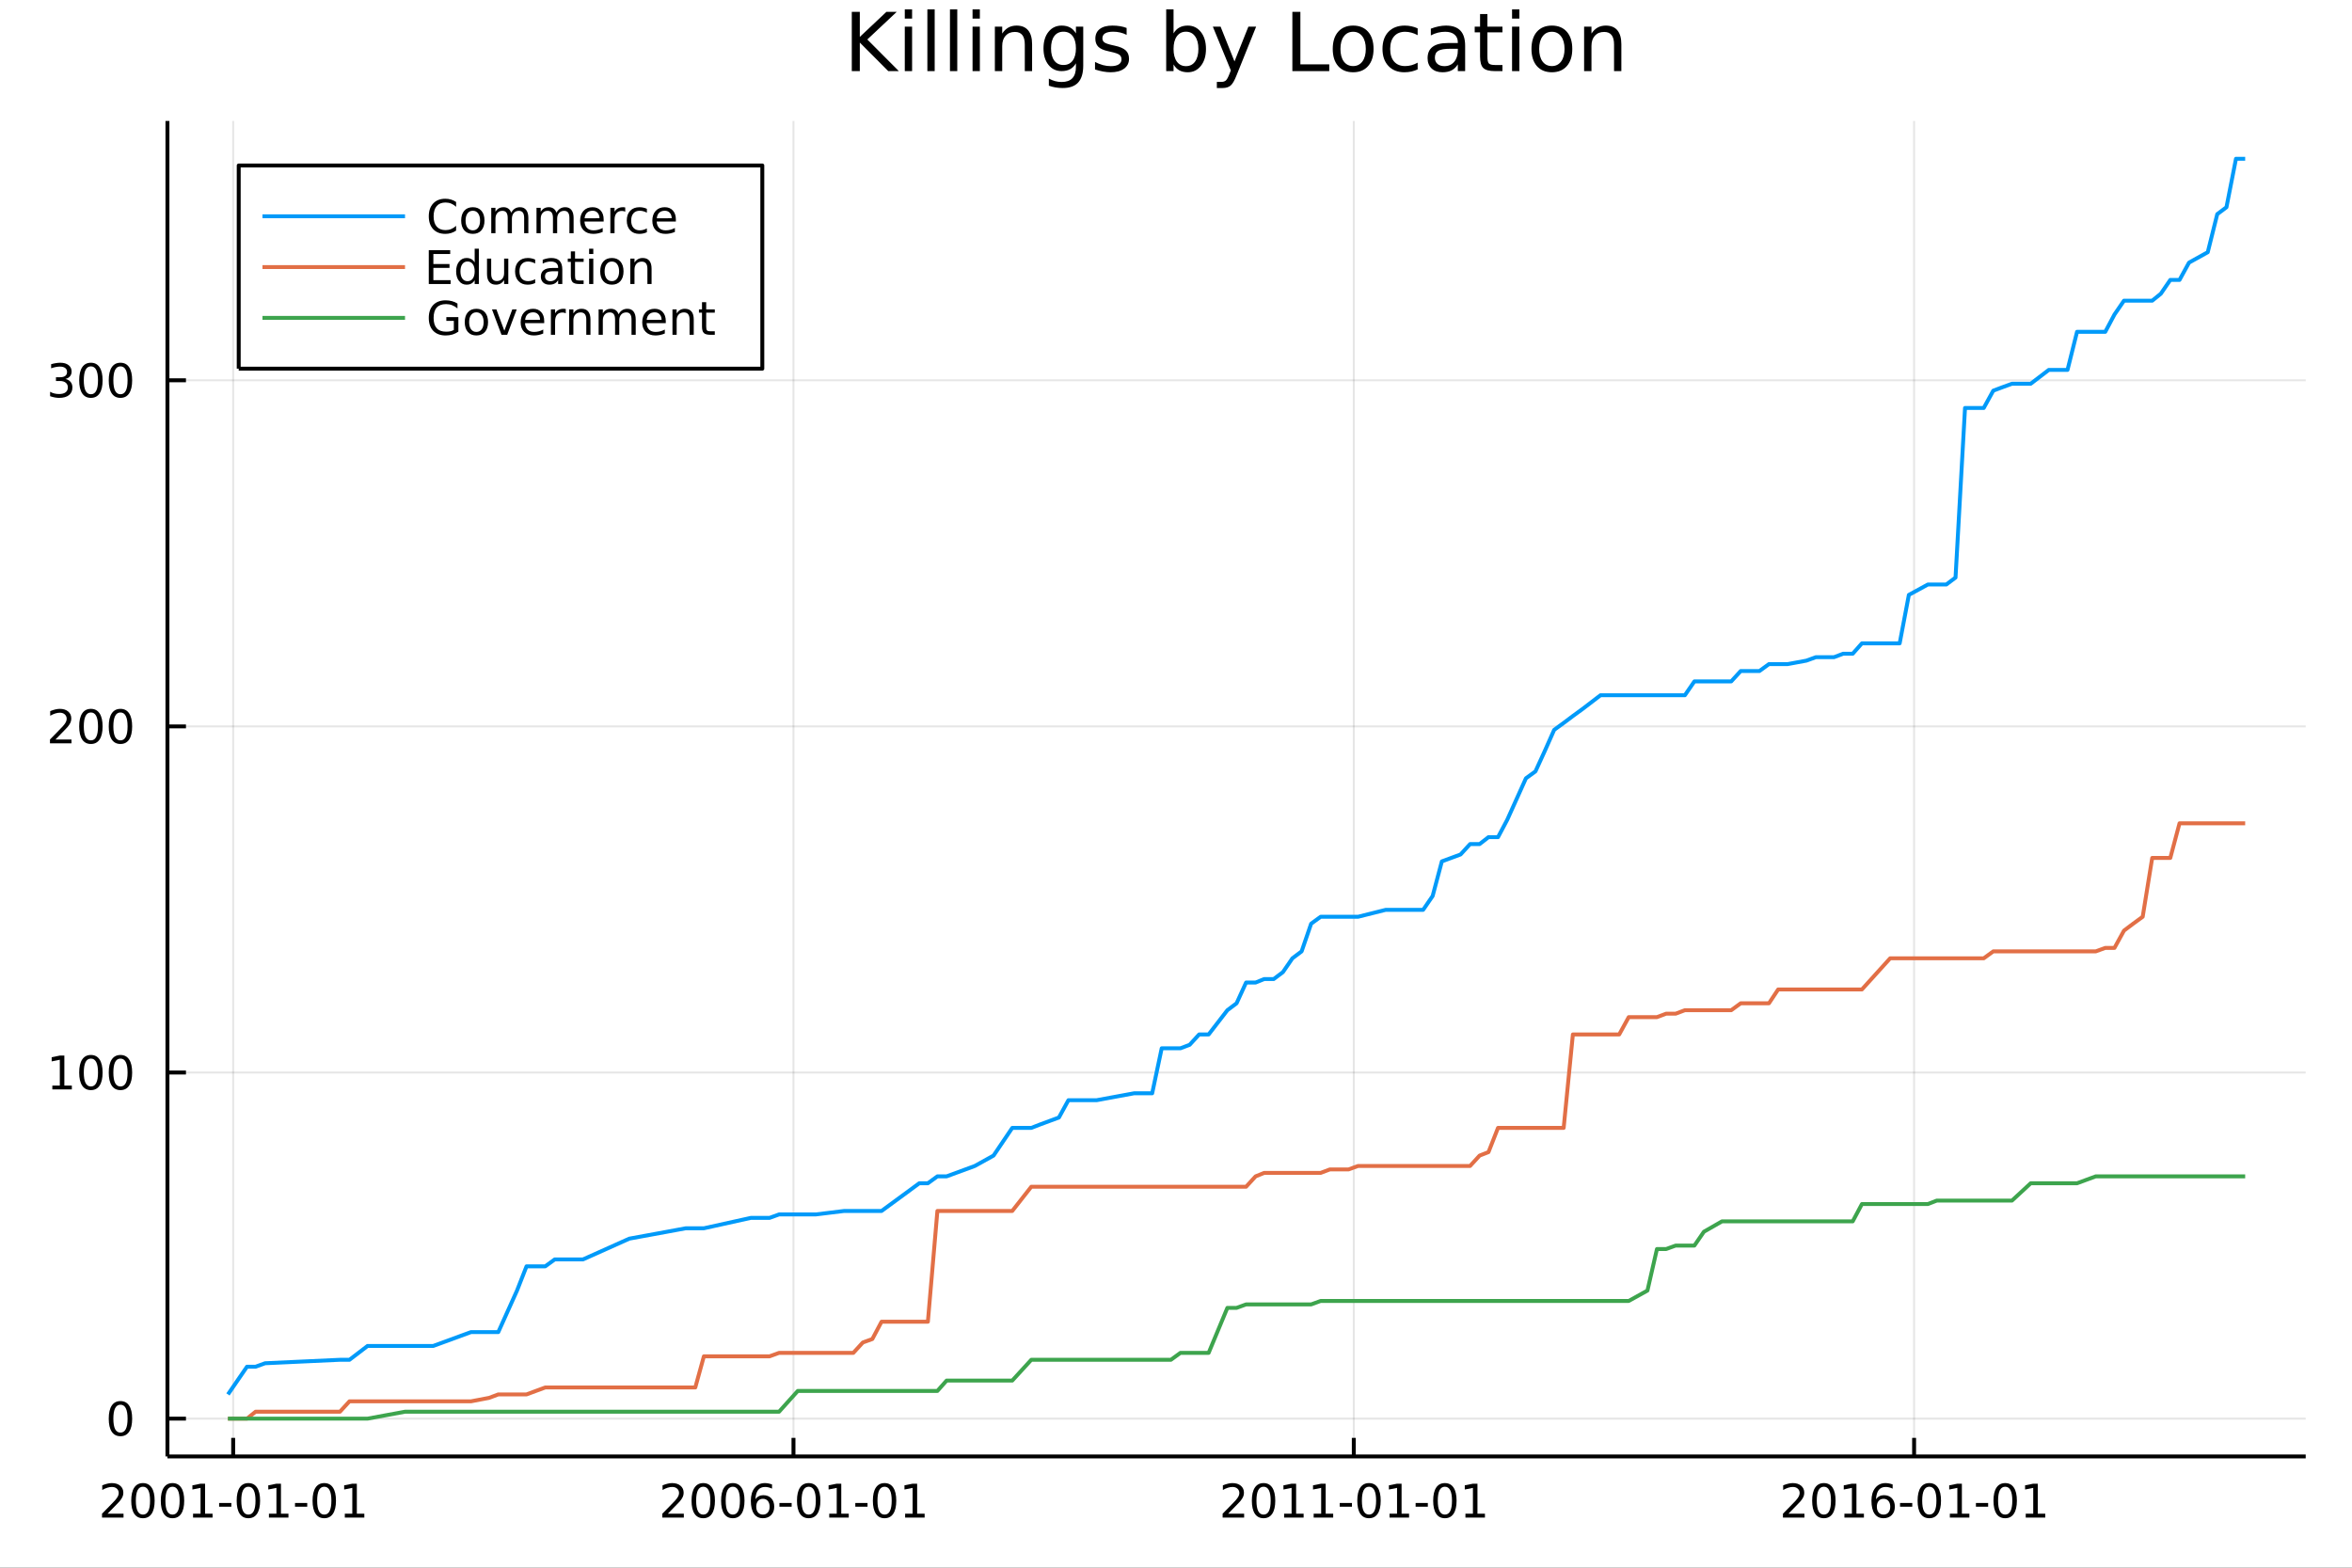 <?xml version="1.0" encoding="utf-8"?>
<svg xmlns="http://www.w3.org/2000/svg" xmlns:xlink="http://www.w3.org/1999/xlink" width="600" height="400" viewBox="0 0 2400 1600">
<rect x="0" y="0" width="2400" height="1600" fill="#333333" stroke="none"/>
<defs>
  <clipPath id="clip620">
    <rect x="0" y="0" width="2400" height="1600"/>
  </clipPath>
</defs>
<path clip-path="url(#clip620)" d="
M0 1600 L2400 1600 L2400 0 L0 0  Z
  " fill="#ffffff" fill-rule="evenodd" fill-opacity="1"/>
<defs>
  <clipPath id="clip621">
    <rect x="480" y="0" width="1681" height="1600"/>
  </clipPath>
</defs>
<path clip-path="url(#clip620)" d="
M170.857 1486.45 L2352.76 1486.45 L2352.76 123.472 L170.857 123.472  Z
  " fill="#ffffff" fill-rule="evenodd" fill-opacity="1"/>
<defs>
  <clipPath id="clip622">
    <rect x="170" y="123" width="2183" height="1364"/>
  </clipPath>
</defs>
<polyline clip-path="url(#clip622)" style="stroke:#000000; stroke-linecap:butt; stroke-linejoin:round; stroke-width:2; stroke-opacity:0.1; fill:none" points="
  237.932,1486.45 237.932,123.472 
  "/>
<polyline clip-path="url(#clip622)" style="stroke:#000000; stroke-linecap:butt; stroke-linejoin:round; stroke-width:2; stroke-opacity:0.1; fill:none" points="
  809.674,1486.45 809.674,123.472 
  "/>
<polyline clip-path="url(#clip622)" style="stroke:#000000; stroke-linecap:butt; stroke-linejoin:round; stroke-width:2; stroke-opacity:0.1; fill:none" points="
  1381.42,1486.45 1381.42,123.472 
  "/>
<polyline clip-path="url(#clip622)" style="stroke:#000000; stroke-linecap:butt; stroke-linejoin:round; stroke-width:2; stroke-opacity:0.1; fill:none" points="
  1953.16,1486.45 1953.16,123.472 
  "/>
<polyline clip-path="url(#clip620)" style="stroke:#000000; stroke-linecap:butt; stroke-linejoin:round; stroke-width:4; stroke-opacity:1; fill:none" points="
  170.857,1486.45 2352.76,1486.45 
  "/>
<polyline clip-path="url(#clip620)" style="stroke:#000000; stroke-linecap:butt; stroke-linejoin:round; stroke-width:4; stroke-opacity:1; fill:none" points="
  237.932,1486.45 237.932,1467.55 
  "/>
<polyline clip-path="url(#clip620)" style="stroke:#000000; stroke-linecap:butt; stroke-linejoin:round; stroke-width:4; stroke-opacity:1; fill:none" points="
  809.674,1486.45 809.674,1467.55 
  "/>
<polyline clip-path="url(#clip620)" style="stroke:#000000; stroke-linecap:butt; stroke-linejoin:round; stroke-width:4; stroke-opacity:1; fill:none" points="
  1381.42,1486.45 1381.42,1467.55 
  "/>
<polyline clip-path="url(#clip620)" style="stroke:#000000; stroke-linecap:butt; stroke-linejoin:round; stroke-width:4; stroke-opacity:1; fill:none" points="
  1953.16,1486.45 1953.16,1467.55 
  "/>
<path clip-path="url(#clip620)" d="M109.727 1544.91 L126.046 1544.91 L126.046 1548.85 L104.102 1548.85 L104.102 1544.91 Q106.764 1542.16 111.347 1537.53 Q115.954 1532.88 117.134 1531.53 Q119.38 1529.01 120.259 1527.27 Q121.162 1525.51 121.162 1523.82 Q121.162 1521.07 119.218 1519.33 Q117.296 1517.6 114.194 1517.6 Q111.995 1517.6 109.542 1518.36 Q107.111 1519.13 104.333 1520.68 L104.333 1515.95 Q107.157 1514.82 109.611 1514.24 Q112.065 1513.66 114.102 1513.66 Q119.472 1513.66 122.667 1516.35 Q125.861 1519.03 125.861 1523.52 Q125.861 1525.65 125.051 1527.57 Q124.264 1529.47 122.157 1532.07 Q121.579 1532.74 118.477 1535.95 Q115.375 1539.15 109.727 1544.91 Z" fill="#000000" fill-rule="evenodd" fill-opacity="1" /><path clip-path="url(#clip620)" d="M145.861 1517.37 Q142.25 1517.37 140.421 1520.93 Q138.616 1524.47 138.616 1531.6 Q138.616 1538.71 140.421 1542.27 Q142.25 1545.82 145.861 1545.82 Q149.495 1545.82 151.301 1542.27 Q153.129 1538.71 153.129 1531.6 Q153.129 1524.47 151.301 1520.93 Q149.495 1517.37 145.861 1517.37 M145.861 1513.66 Q151.671 1513.66 154.727 1518.27 Q157.805 1522.85 157.805 1531.6 Q157.805 1540.33 154.727 1544.94 Q151.671 1549.52 145.861 1549.52 Q140.051 1549.52 136.972 1544.94 Q133.917 1540.33 133.917 1531.6 Q133.917 1522.85 136.972 1518.27 Q140.051 1513.66 145.861 1513.66 Z" fill="#000000" fill-rule="evenodd" fill-opacity="1" /><path clip-path="url(#clip620)" d="M176.023 1517.37 Q172.412 1517.37 170.583 1520.93 Q168.777 1524.47 168.777 1531.6 Q168.777 1538.71 170.583 1542.27 Q172.412 1545.82 176.023 1545.82 Q179.657 1545.82 181.463 1542.27 Q183.291 1538.71 183.291 1531.6 Q183.291 1524.47 181.463 1520.93 Q179.657 1517.37 176.023 1517.37 M176.023 1513.66 Q181.833 1513.66 184.888 1518.27 Q187.967 1522.85 187.967 1531.6 Q187.967 1540.33 184.888 1544.94 Q181.833 1549.52 176.023 1549.52 Q170.213 1549.52 167.134 1544.94 Q164.078 1540.33 164.078 1531.6 Q164.078 1522.85 167.134 1518.27 Q170.213 1513.66 176.023 1513.66 Z" fill="#000000" fill-rule="evenodd" fill-opacity="1" /><path clip-path="url(#clip620)" d="M196.995 1544.91 L204.634 1544.91 L204.634 1518.55 L196.324 1520.21 L196.324 1515.95 L204.587 1514.29 L209.263 1514.29 L209.263 1544.91 L216.902 1544.91 L216.902 1548.85 L196.995 1548.85 L196.995 1544.91 Z" fill="#000000" fill-rule="evenodd" fill-opacity="1" /><path clip-path="url(#clip620)" d="M223.592 1533.96 L236.069 1533.96 L236.069 1537.76 L223.592 1537.76 L223.592 1533.96 Z" fill="#000000" fill-rule="evenodd" fill-opacity="1" /><path clip-path="url(#clip620)" d="M253.453 1517.37 Q249.842 1517.37 248.013 1520.93 Q246.208 1524.47 246.208 1531.6 Q246.208 1538.71 248.013 1542.27 Q249.842 1545.82 253.453 1545.82 Q257.087 1545.82 258.893 1542.27 Q260.721 1538.71 260.721 1531.6 Q260.721 1524.47 258.893 1520.93 Q257.087 1517.37 253.453 1517.37 M253.453 1513.66 Q259.263 1513.66 262.319 1518.27 Q265.397 1522.85 265.397 1531.6 Q265.397 1540.33 262.319 1544.94 Q259.263 1549.52 253.453 1549.52 Q247.643 1549.52 244.564 1544.94 Q241.509 1540.33 241.509 1531.6 Q241.509 1522.85 244.564 1518.27 Q247.643 1513.66 253.453 1513.66 Z" fill="#000000" fill-rule="evenodd" fill-opacity="1" /><path clip-path="url(#clip620)" d="M274.425 1544.91 L282.064 1544.91 L282.064 1518.55 L273.754 1520.21 L273.754 1515.95 L282.018 1514.29 L286.693 1514.29 L286.693 1544.91 L294.332 1544.91 L294.332 1548.85 L274.425 1548.85 L274.425 1544.91 Z" fill="#000000" fill-rule="evenodd" fill-opacity="1" /><path clip-path="url(#clip620)" d="M301.022 1533.96 L313.499 1533.96 L313.499 1537.76 L301.022 1537.76 L301.022 1533.96 Z" fill="#000000" fill-rule="evenodd" fill-opacity="1" /><path clip-path="url(#clip620)" d="M330.883 1517.37 Q327.272 1517.37 325.443 1520.93 Q323.638 1524.47 323.638 1531.6 Q323.638 1538.71 325.443 1542.27 Q327.272 1545.82 330.883 1545.82 Q334.517 1545.82 336.323 1542.27 Q338.152 1538.71 338.152 1531.6 Q338.152 1524.47 336.323 1520.93 Q334.517 1517.37 330.883 1517.37 M330.883 1513.66 Q336.693 1513.66 339.749 1518.27 Q342.827 1522.85 342.827 1531.6 Q342.827 1540.33 339.749 1544.94 Q336.693 1549.52 330.883 1549.52 Q325.073 1549.52 321.994 1544.94 Q318.939 1540.33 318.939 1531.6 Q318.939 1522.85 321.994 1518.27 Q325.073 1513.66 330.883 1513.66 Z" fill="#000000" fill-rule="evenodd" fill-opacity="1" /><path clip-path="url(#clip620)" d="M351.855 1544.91 L359.494 1544.91 L359.494 1518.55 L351.184 1520.21 L351.184 1515.95 L359.448 1514.29 L364.124 1514.29 L364.124 1544.91 L371.762 1544.91 L371.762 1548.85 L351.855 1548.85 L351.855 1544.91 Z" fill="#000000" fill-rule="evenodd" fill-opacity="1" /><path clip-path="url(#clip620)" d="M681.468 1544.91 L697.788 1544.91 L697.788 1548.85 L675.843 1548.85 L675.843 1544.91 Q678.505 1542.16 683.089 1537.53 Q687.695 1532.88 688.876 1531.53 Q691.121 1529.01 692.001 1527.27 Q692.903 1525.51 692.903 1523.82 Q692.903 1521.07 690.959 1519.33 Q689.038 1517.6 685.936 1517.6 Q683.737 1517.6 681.283 1518.36 Q678.853 1519.13 676.075 1520.68 L676.075 1515.95 Q678.899 1514.82 681.353 1514.24 Q683.806 1513.66 685.843 1513.66 Q691.214 1513.66 694.408 1516.35 Q697.603 1519.03 697.603 1523.52 Q697.603 1525.65 696.792 1527.57 Q696.005 1529.47 693.899 1532.07 Q693.32 1532.74 690.218 1535.95 Q687.116 1539.15 681.468 1544.91 Z" fill="#000000" fill-rule="evenodd" fill-opacity="1" /><path clip-path="url(#clip620)" d="M717.602 1517.37 Q713.991 1517.37 712.163 1520.93 Q710.357 1524.47 710.357 1531.6 Q710.357 1538.71 712.163 1542.27 Q713.991 1545.82 717.602 1545.82 Q721.237 1545.82 723.042 1542.27 Q724.871 1538.71 724.871 1531.6 Q724.871 1524.47 723.042 1520.93 Q721.237 1517.37 717.602 1517.37 M717.602 1513.66 Q723.413 1513.66 726.468 1518.27 Q729.547 1522.85 729.547 1531.6 Q729.547 1540.33 726.468 1544.94 Q723.413 1549.52 717.602 1549.52 Q711.792 1549.52 708.714 1544.94 Q705.658 1540.33 705.658 1531.6 Q705.658 1522.85 708.714 1518.27 Q711.792 1513.66 717.602 1513.66 Z" fill="#000000" fill-rule="evenodd" fill-opacity="1" /><path clip-path="url(#clip620)" d="M747.764 1517.37 Q744.153 1517.37 742.325 1520.93 Q740.519 1524.47 740.519 1531.6 Q740.519 1538.71 742.325 1542.27 Q744.153 1545.82 747.764 1545.82 Q751.399 1545.82 753.204 1542.27 Q755.033 1538.71 755.033 1531.6 Q755.033 1524.47 753.204 1520.93 Q751.399 1517.37 747.764 1517.37 M747.764 1513.66 Q753.574 1513.66 756.63 1518.27 Q759.709 1522.85 759.709 1531.6 Q759.709 1540.33 756.63 1544.94 Q753.574 1549.52 747.764 1549.52 Q741.954 1549.52 738.875 1544.94 Q735.82 1540.33 735.82 1531.6 Q735.82 1522.85 738.875 1518.27 Q741.954 1513.66 747.764 1513.66 Z" fill="#000000" fill-rule="evenodd" fill-opacity="1" /><path clip-path="url(#clip620)" d="M778.505 1529.7 Q775.357 1529.7 773.505 1531.86 Q771.676 1534.01 771.676 1537.76 Q771.676 1541.49 773.505 1543.66 Q775.357 1545.82 778.505 1545.82 Q781.653 1545.82 783.482 1543.66 Q785.334 1541.49 785.334 1537.76 Q785.334 1534.01 783.482 1531.86 Q781.653 1529.7 778.505 1529.7 M787.787 1515.05 L787.787 1519.31 Q786.028 1518.48 784.222 1518.04 Q782.44 1517.6 780.681 1517.6 Q776.051 1517.6 773.598 1520.72 Q771.167 1523.85 770.82 1530.17 Q772.185 1528.15 774.246 1527.09 Q776.306 1526 778.783 1526 Q783.991 1526 787 1529.17 Q790.033 1532.32 790.033 1537.76 Q790.033 1543.08 786.884 1546.3 Q783.736 1549.52 778.505 1549.52 Q772.51 1549.52 769.338 1544.94 Q766.167 1540.33 766.167 1531.6 Q766.167 1523.41 770.056 1518.55 Q773.945 1513.66 780.496 1513.66 Q782.255 1513.66 784.037 1514.01 Q785.843 1514.36 787.787 1515.05 Z" fill="#000000" fill-rule="evenodd" fill-opacity="1" /><path clip-path="url(#clip620)" d="M795.333 1533.96 L807.81 1533.96 L807.81 1537.76 L795.333 1537.76 L795.333 1533.96 Z" fill="#000000" fill-rule="evenodd" fill-opacity="1" /><path clip-path="url(#clip620)" d="M825.194 1517.37 Q821.583 1517.37 819.755 1520.93 Q817.949 1524.47 817.949 1531.6 Q817.949 1538.71 819.755 1542.27 Q821.583 1545.82 825.194 1545.82 Q828.829 1545.82 830.634 1542.27 Q832.463 1538.71 832.463 1531.6 Q832.463 1524.47 830.634 1520.93 Q828.829 1517.37 825.194 1517.37 M825.194 1513.66 Q831.005 1513.66 834.06 1518.27 Q837.139 1522.85 837.139 1531.6 Q837.139 1540.33 834.06 1544.94 Q831.005 1549.52 825.194 1549.52 Q819.384 1549.52 816.306 1544.94 Q813.25 1540.33 813.25 1531.6 Q813.25 1522.85 816.306 1518.27 Q819.384 1513.66 825.194 1513.66 Z" fill="#000000" fill-rule="evenodd" fill-opacity="1" /><path clip-path="url(#clip620)" d="M846.167 1544.91 L853.805 1544.91 L853.805 1518.55 L845.495 1520.21 L845.495 1515.95 L853.759 1514.29 L858.435 1514.29 L858.435 1544.91 L866.074 1544.91 L866.074 1548.85 L846.167 1548.85 L846.167 1544.91 Z" fill="#000000" fill-rule="evenodd" fill-opacity="1" /><path clip-path="url(#clip620)" d="M872.764 1533.96 L885.24 1533.96 L885.24 1537.76 L872.764 1537.76 L872.764 1533.96 Z" fill="#000000" fill-rule="evenodd" fill-opacity="1" /><path clip-path="url(#clip620)" d="M902.625 1517.37 Q899.013 1517.37 897.185 1520.93 Q895.379 1524.47 895.379 1531.6 Q895.379 1538.71 897.185 1542.27 Q899.013 1545.82 902.625 1545.82 Q906.259 1545.82 908.064 1542.27 Q909.893 1538.71 909.893 1531.6 Q909.893 1524.47 908.064 1520.93 Q906.259 1517.37 902.625 1517.37 M902.625 1513.66 Q908.435 1513.66 911.49 1518.27 Q914.569 1522.85 914.569 1531.6 Q914.569 1540.33 911.49 1544.94 Q908.435 1549.52 902.625 1549.52 Q896.814 1549.52 893.736 1544.94 Q890.68 1540.33 890.68 1531.6 Q890.68 1522.85 893.736 1518.27 Q896.814 1513.66 902.625 1513.66 Z" fill="#000000" fill-rule="evenodd" fill-opacity="1" /><path clip-path="url(#clip620)" d="M923.597 1544.91 L931.236 1544.91 L931.236 1518.55 L922.925 1520.21 L922.925 1515.95 L931.189 1514.29 L935.865 1514.29 L935.865 1544.91 L943.504 1544.91 L943.504 1548.85 L923.597 1548.85 L923.597 1544.91 Z" fill="#000000" fill-rule="evenodd" fill-opacity="1" /><path clip-path="url(#clip620)" d="M1253.21 1544.91 L1269.53 1544.91 L1269.53 1548.85 L1247.58 1548.85 L1247.58 1544.91 Q1250.25 1542.16 1254.83 1537.53 Q1259.44 1532.88 1260.62 1531.53 Q1262.86 1529.01 1263.74 1527.27 Q1264.65 1525.51 1264.65 1523.82 Q1264.65 1521.07 1262.7 1519.33 Q1260.78 1517.6 1257.68 1517.6 Q1255.48 1517.6 1253.02 1518.36 Q1250.59 1519.13 1247.82 1520.68 L1247.82 1515.95 Q1250.64 1514.82 1253.09 1514.24 Q1255.55 1513.66 1257.58 1513.66 Q1262.96 1513.66 1266.15 1516.35 Q1269.34 1519.03 1269.34 1523.52 Q1269.34 1525.65 1268.53 1527.57 Q1267.75 1529.47 1265.64 1532.07 Q1265.06 1532.74 1261.96 1535.95 Q1258.86 1539.15 1253.21 1544.91 Z" fill="#000000" fill-rule="evenodd" fill-opacity="1" /><path clip-path="url(#clip620)" d="M1289.34 1517.37 Q1285.73 1517.37 1283.9 1520.93 Q1282.1 1524.47 1282.1 1531.6 Q1282.1 1538.71 1283.9 1542.27 Q1285.73 1545.82 1289.34 1545.82 Q1292.98 1545.82 1294.78 1542.27 Q1296.61 1538.71 1296.61 1531.6 Q1296.61 1524.47 1294.78 1520.93 Q1292.98 1517.37 1289.34 1517.37 M1289.34 1513.66 Q1295.15 1513.66 1298.21 1518.27 Q1301.29 1522.85 1301.29 1531.6 Q1301.29 1540.33 1298.21 1544.94 Q1295.15 1549.52 1289.34 1549.52 Q1283.53 1549.52 1280.46 1544.94 Q1277.4 1540.33 1277.4 1531.6 Q1277.4 1522.85 1280.46 1518.27 Q1283.53 1513.66 1289.34 1513.66 Z" fill="#000000" fill-rule="evenodd" fill-opacity="1" /><path clip-path="url(#clip620)" d="M1310.32 1544.91 L1317.95 1544.91 L1317.95 1518.55 L1309.64 1520.21 L1309.64 1515.95 L1317.91 1514.29 L1322.58 1514.29 L1322.58 1544.91 L1330.22 1544.91 L1330.22 1548.85 L1310.32 1548.85 L1310.32 1544.91 Z" fill="#000000" fill-rule="evenodd" fill-opacity="1" /><path clip-path="url(#clip620)" d="M1340.48 1544.91 L1348.12 1544.91 L1348.12 1518.55 L1339.81 1520.21 L1339.81 1515.95 L1348.07 1514.29 L1352.75 1514.29 L1352.75 1544.91 L1360.39 1544.91 L1360.39 1548.85 L1340.48 1548.85 L1340.48 1544.91 Z" fill="#000000" fill-rule="evenodd" fill-opacity="1" /><path clip-path="url(#clip620)" d="M1367.08 1533.96 L1379.55 1533.96 L1379.55 1537.76 L1367.08 1537.76 L1367.08 1533.96 Z" fill="#000000" fill-rule="evenodd" fill-opacity="1" /><path clip-path="url(#clip620)" d="M1396.94 1517.37 Q1393.32 1517.37 1391.5 1520.93 Q1389.69 1524.47 1389.69 1531.6 Q1389.69 1538.71 1391.5 1542.27 Q1393.32 1545.82 1396.94 1545.82 Q1400.57 1545.82 1402.38 1542.27 Q1404.2 1538.71 1404.2 1531.6 Q1404.2 1524.47 1402.38 1520.93 Q1400.57 1517.37 1396.94 1517.37 M1396.94 1513.66 Q1402.75 1513.66 1405.8 1518.27 Q1408.88 1522.85 1408.88 1531.6 Q1408.88 1540.33 1405.8 1544.94 Q1402.75 1549.52 1396.94 1549.52 Q1391.13 1549.52 1388.05 1544.94 Q1384.99 1540.33 1384.99 1531.6 Q1384.99 1522.85 1388.05 1518.27 Q1391.13 1513.66 1396.94 1513.66 Z" fill="#000000" fill-rule="evenodd" fill-opacity="1" /><path clip-path="url(#clip620)" d="M1417.91 1544.91 L1425.55 1544.91 L1425.55 1518.55 L1417.24 1520.21 L1417.24 1515.95 L1425.5 1514.29 L1430.18 1514.29 L1430.18 1544.91 L1437.82 1544.91 L1437.82 1548.85 L1417.91 1548.85 L1417.91 1544.91 Z" fill="#000000" fill-rule="evenodd" fill-opacity="1" /><path clip-path="url(#clip620)" d="M1444.51 1533.96 L1456.98 1533.96 L1456.98 1537.76 L1444.51 1537.76 L1444.51 1533.96 Z" fill="#000000" fill-rule="evenodd" fill-opacity="1" /><path clip-path="url(#clip620)" d="M1474.37 1517.37 Q1470.76 1517.37 1468.93 1520.93 Q1467.12 1524.47 1467.12 1531.6 Q1467.12 1538.71 1468.93 1542.27 Q1470.76 1545.82 1474.37 1545.82 Q1478 1545.82 1479.81 1542.27 Q1481.63 1538.71 1481.63 1531.6 Q1481.63 1524.47 1479.81 1520.93 Q1478 1517.37 1474.37 1517.37 M1474.37 1513.66 Q1480.18 1513.66 1483.23 1518.27 Q1486.31 1522.85 1486.31 1531.6 Q1486.31 1540.33 1483.23 1544.94 Q1480.18 1549.52 1474.37 1549.52 Q1468.56 1549.52 1465.48 1544.94 Q1462.42 1540.33 1462.42 1531.6 Q1462.42 1522.85 1465.48 1518.27 Q1468.56 1513.66 1474.37 1513.66 Z" fill="#000000" fill-rule="evenodd" fill-opacity="1" /><path clip-path="url(#clip620)" d="M1495.34 1544.91 L1502.98 1544.91 L1502.98 1518.55 L1494.67 1520.21 L1494.67 1515.95 L1502.93 1514.29 L1507.61 1514.29 L1507.61 1544.91 L1515.25 1544.91 L1515.25 1548.85 L1495.34 1548.85 L1495.34 1544.91 Z" fill="#000000" fill-rule="evenodd" fill-opacity="1" /><path clip-path="url(#clip620)" d="M1824.95 1544.91 L1841.27 1544.91 L1841.27 1548.85 L1819.33 1548.85 L1819.33 1544.91 Q1821.99 1542.16 1826.57 1537.53 Q1831.18 1532.88 1832.36 1531.53 Q1834.6 1529.01 1835.48 1527.27 Q1836.39 1525.51 1836.39 1523.82 Q1836.39 1521.07 1834.44 1519.33 Q1832.52 1517.6 1829.42 1517.6 Q1827.22 1517.6 1824.77 1518.36 Q1822.34 1519.13 1819.56 1520.68 L1819.56 1515.95 Q1822.38 1514.82 1824.84 1514.24 Q1827.29 1513.66 1829.33 1513.66 Q1834.7 1513.66 1837.89 1516.35 Q1841.09 1519.03 1841.09 1523.52 Q1841.09 1525.65 1840.28 1527.57 Q1839.49 1529.47 1837.38 1532.07 Q1836.8 1532.74 1833.7 1535.95 Q1830.6 1539.15 1824.95 1544.91 Z" fill="#000000" fill-rule="evenodd" fill-opacity="1" /><path clip-path="url(#clip620)" d="M1861.09 1517.37 Q1857.47 1517.37 1855.65 1520.93 Q1853.84 1524.47 1853.84 1531.6 Q1853.84 1538.71 1855.65 1542.27 Q1857.47 1545.82 1861.09 1545.82 Q1864.72 1545.82 1866.53 1542.27 Q1868.35 1538.71 1868.35 1531.6 Q1868.35 1524.47 1866.53 1520.93 Q1864.72 1517.37 1861.09 1517.37 M1861.09 1513.66 Q1866.9 1513.66 1869.95 1518.27 Q1873.03 1522.85 1873.03 1531.6 Q1873.03 1540.33 1869.95 1544.94 Q1866.9 1549.52 1861.09 1549.52 Q1855.28 1549.52 1852.2 1544.94 Q1849.14 1540.33 1849.14 1531.6 Q1849.14 1522.85 1852.2 1518.27 Q1855.28 1513.66 1861.09 1513.66 Z" fill="#000000" fill-rule="evenodd" fill-opacity="1" /><path clip-path="url(#clip620)" d="M1882.06 1544.91 L1889.7 1544.91 L1889.7 1518.55 L1881.39 1520.21 L1881.39 1515.95 L1889.65 1514.29 L1894.33 1514.29 L1894.33 1544.91 L1901.96 1544.91 L1901.96 1548.85 L1882.06 1548.85 L1882.06 1544.91 Z" fill="#000000" fill-rule="evenodd" fill-opacity="1" /><path clip-path="url(#clip620)" d="M1921.99 1529.7 Q1918.84 1529.7 1916.99 1531.86 Q1915.16 1534.01 1915.16 1537.76 Q1915.16 1541.49 1916.99 1543.66 Q1918.84 1545.82 1921.99 1545.82 Q1925.14 1545.82 1926.96 1543.66 Q1928.82 1541.49 1928.82 1537.76 Q1928.82 1534.01 1926.96 1531.86 Q1925.14 1529.7 1921.99 1529.7 M1931.27 1515.05 L1931.27 1519.31 Q1929.51 1518.48 1927.71 1518.04 Q1925.92 1517.6 1924.16 1517.6 Q1919.53 1517.6 1917.08 1520.72 Q1914.65 1523.85 1914.3 1530.17 Q1915.67 1528.15 1917.73 1527.09 Q1919.79 1526 1922.27 1526 Q1927.47 1526 1930.48 1529.17 Q1933.52 1532.32 1933.52 1537.76 Q1933.52 1543.08 1930.37 1546.3 Q1927.22 1549.52 1921.99 1549.52 Q1915.99 1549.52 1912.82 1544.94 Q1909.65 1540.33 1909.65 1531.6 Q1909.65 1523.41 1913.54 1518.55 Q1917.43 1513.66 1923.98 1513.66 Q1925.74 1513.66 1927.52 1514.01 Q1929.33 1514.36 1931.27 1515.05 Z" fill="#000000" fill-rule="evenodd" fill-opacity="1" /><path clip-path="url(#clip620)" d="M1938.82 1533.96 L1951.29 1533.96 L1951.29 1537.76 L1938.82 1537.76 L1938.82 1533.96 Z" fill="#000000" fill-rule="evenodd" fill-opacity="1" /><path clip-path="url(#clip620)" d="M1968.68 1517.37 Q1965.07 1517.37 1963.24 1520.93 Q1961.43 1524.47 1961.43 1531.6 Q1961.43 1538.71 1963.24 1542.27 Q1965.07 1545.82 1968.68 1545.82 Q1972.31 1545.82 1974.12 1542.27 Q1975.95 1538.71 1975.95 1531.6 Q1975.95 1524.47 1974.12 1520.93 Q1972.31 1517.37 1968.68 1517.37 M1968.68 1513.66 Q1974.49 1513.66 1977.54 1518.27 Q1980.62 1522.85 1980.62 1531.6 Q1980.62 1540.33 1977.54 1544.94 Q1974.49 1549.52 1968.68 1549.52 Q1962.87 1549.52 1959.79 1544.94 Q1956.73 1540.33 1956.73 1531.6 Q1956.73 1522.85 1959.79 1518.27 Q1962.87 1513.66 1968.68 1513.66 Z" fill="#000000" fill-rule="evenodd" fill-opacity="1" /><path clip-path="url(#clip620)" d="M1989.65 1544.91 L1997.29 1544.91 L1997.29 1518.55 L1988.98 1520.21 L1988.98 1515.95 L1997.24 1514.29 L2001.92 1514.29 L2001.92 1544.91 L2009.56 1544.91 L2009.56 1548.85 L1989.65 1548.85 L1989.65 1544.91 Z" fill="#000000" fill-rule="evenodd" fill-opacity="1" /><path clip-path="url(#clip620)" d="M2016.25 1533.96 L2028.72 1533.96 L2028.72 1537.76 L2016.25 1537.76 L2016.25 1533.96 Z" fill="#000000" fill-rule="evenodd" fill-opacity="1" /><path clip-path="url(#clip620)" d="M2046.11 1517.37 Q2042.5 1517.37 2040.67 1520.93 Q2038.86 1524.47 2038.86 1531.6 Q2038.86 1538.71 2040.67 1542.27 Q2042.5 1545.82 2046.11 1545.82 Q2049.74 1545.82 2051.55 1542.27 Q2053.38 1538.71 2053.38 1531.6 Q2053.38 1524.47 2051.55 1520.93 Q2049.74 1517.37 2046.11 1517.37 M2046.11 1513.66 Q2051.92 1513.66 2054.97 1518.27 Q2058.05 1522.85 2058.05 1531.6 Q2058.05 1540.33 2054.97 1544.94 Q2051.92 1549.52 2046.11 1549.52 Q2040.3 1549.52 2037.22 1544.94 Q2034.16 1540.33 2034.16 1531.6 Q2034.16 1522.85 2037.22 1518.27 Q2040.3 1513.66 2046.11 1513.66 Z" fill="#000000" fill-rule="evenodd" fill-opacity="1" /><path clip-path="url(#clip620)" d="M2067.08 1544.91 L2074.72 1544.91 L2074.72 1518.55 L2066.41 1520.21 L2066.41 1515.95 L2074.67 1514.29 L2079.35 1514.29 L2079.35 1544.91 L2086.99 1544.91 L2086.99 1548.85 L2067.08 1548.85 L2067.08 1544.91 Z" fill="#000000" fill-rule="evenodd" fill-opacity="1" /><polyline clip-path="url(#clip622)" style="stroke:#000000; stroke-linecap:butt; stroke-linejoin:round; stroke-width:2; stroke-opacity:0.1; fill:none" points="
  170.857,1447.87 2352.76,1447.87 
  "/>
<polyline clip-path="url(#clip622)" style="stroke:#000000; stroke-linecap:butt; stroke-linejoin:round; stroke-width:2; stroke-opacity:0.1; fill:none" points="
  170.857,1094.62 2352.76,1094.62 
  "/>
<polyline clip-path="url(#clip622)" style="stroke:#000000; stroke-linecap:butt; stroke-linejoin:round; stroke-width:2; stroke-opacity:0.1; fill:none" points="
  170.857,741.375 2352.76,741.375 
  "/>
<polyline clip-path="url(#clip622)" style="stroke:#000000; stroke-linecap:butt; stroke-linejoin:round; stroke-width:2; stroke-opacity:0.1; fill:none" points="
  170.857,388.126 2352.76,388.126 
  "/>
<polyline clip-path="url(#clip620)" style="stroke:#000000; stroke-linecap:butt; stroke-linejoin:round; stroke-width:4; stroke-opacity:1; fill:none" points="
  170.857,1486.45 170.857,123.472 
  "/>
<polyline clip-path="url(#clip620)" style="stroke:#000000; stroke-linecap:butt; stroke-linejoin:round; stroke-width:4; stroke-opacity:1; fill:none" points="
  170.857,1447.87 189.755,1447.87 
  "/>
<polyline clip-path="url(#clip620)" style="stroke:#000000; stroke-linecap:butt; stroke-linejoin:round; stroke-width:4; stroke-opacity:1; fill:none" points="
  170.857,1094.62 189.755,1094.62 
  "/>
<polyline clip-path="url(#clip620)" style="stroke:#000000; stroke-linecap:butt; stroke-linejoin:round; stroke-width:4; stroke-opacity:1; fill:none" points="
  170.857,741.375 189.755,741.375 
  "/>
<polyline clip-path="url(#clip620)" style="stroke:#000000; stroke-linecap:butt; stroke-linejoin:round; stroke-width:4; stroke-opacity:1; fill:none" points="
  170.857,388.126 189.755,388.126 
  "/>
<path clip-path="url(#clip620)" d="M122.913 1433.67 Q119.302 1433.67 117.473 1437.24 Q115.668 1440.78 115.668 1447.91 Q115.668 1455.01 117.473 1458.58 Q119.302 1462.12 122.913 1462.12 Q126.547 1462.12 128.353 1458.58 Q130.182 1455.01 130.182 1447.91 Q130.182 1440.78 128.353 1437.24 Q126.547 1433.67 122.913 1433.67 M122.913 1429.97 Q128.723 1429.97 131.779 1434.57 Q134.857 1439.16 134.857 1447.91 Q134.857 1456.63 131.779 1461.24 Q128.723 1465.82 122.913 1465.82 Q117.103 1465.82 114.024 1461.24 Q110.969 1456.63 110.969 1447.91 Q110.969 1439.16 114.024 1434.57 Q117.103 1429.97 122.913 1429.97 Z" fill="#000000" fill-rule="evenodd" fill-opacity="1" /><path clip-path="url(#clip620)" d="M53.4 1107.97 L61.038 1107.97 L61.038 1081.6 L52.728 1083.27 L52.728 1079.01 L60.992 1077.34 L65.668 1077.34 L65.668 1107.97 L73.307 1107.97 L73.307 1111.9 L53.4 1111.9 L53.4 1107.97 Z" fill="#000000" fill-rule="evenodd" fill-opacity="1" /><path clip-path="url(#clip620)" d="M92.751 1080.42 Q89.14 1080.42 87.311 1083.99 Q85.506 1087.53 85.506 1094.66 Q85.506 1101.77 87.311 1105.33 Q89.14 1108.87 92.751 1108.87 Q96.385 1108.87 98.191 1105.33 Q100.02 1101.77 100.02 1094.66 Q100.02 1087.53 98.191 1083.99 Q96.385 1080.42 92.751 1080.42 M92.751 1076.72 Q98.561 1076.72 101.617 1081.33 Q104.696 1085.91 104.696 1094.66 Q104.696 1103.39 101.617 1107.99 Q98.561 1112.58 92.751 1112.58 Q86.941 1112.58 83.862 1107.99 Q80.807 1103.39 80.807 1094.66 Q80.807 1085.91 83.862 1081.33 Q86.941 1076.72 92.751 1076.72 Z" fill="#000000" fill-rule="evenodd" fill-opacity="1" /><path clip-path="url(#clip620)" d="M122.913 1080.42 Q119.302 1080.42 117.473 1083.99 Q115.668 1087.53 115.668 1094.66 Q115.668 1101.77 117.473 1105.33 Q119.302 1108.87 122.913 1108.87 Q126.547 1108.87 128.353 1105.33 Q130.182 1101.77 130.182 1094.66 Q130.182 1087.53 128.353 1083.99 Q126.547 1080.42 122.913 1080.42 M122.913 1076.72 Q128.723 1076.72 131.779 1081.33 Q134.857 1085.91 134.857 1094.66 Q134.857 1103.39 131.779 1107.99 Q128.723 1112.58 122.913 1112.58 Q117.103 1112.58 114.024 1107.99 Q110.969 1103.39 110.969 1094.66 Q110.969 1085.91 114.024 1081.33 Q117.103 1076.72 122.913 1076.72 Z" fill="#000000" fill-rule="evenodd" fill-opacity="1" /><path clip-path="url(#clip620)" d="M56.617 754.72 L72.936 754.72 L72.936 758.655 L50.992 758.655 L50.992 754.72 Q53.654 751.965 58.237 747.336 Q62.844 742.683 64.025 741.34 Q66.27 738.817 67.149 737.081 Q68.052 735.322 68.052 733.632 Q68.052 730.878 66.108 729.141 Q64.186 727.405 61.085 727.405 Q58.886 727.405 56.432 728.169 Q54.001 728.933 51.224 730.484 L51.224 725.762 Q54.048 724.628 56.501 724.049 Q58.955 723.47 60.992 723.47 Q66.362 723.47 69.557 726.155 Q72.751 728.841 72.751 733.331 Q72.751 735.461 71.941 737.382 Q71.154 739.28 69.048 741.873 Q68.469 742.544 65.367 745.762 Q62.265 748.956 56.617 754.72 Z" fill="#000000" fill-rule="evenodd" fill-opacity="1" /><path clip-path="url(#clip620)" d="M92.751 727.174 Q89.14 727.174 87.311 730.739 Q85.506 734.28 85.506 741.41 Q85.506 748.516 87.311 752.081 Q89.14 755.623 92.751 755.623 Q96.385 755.623 98.191 752.081 Q100.02 748.516 100.02 741.41 Q100.02 734.28 98.191 730.739 Q96.385 727.174 92.751 727.174 M92.751 723.47 Q98.561 723.47 101.617 728.077 Q104.696 732.66 104.696 741.41 Q104.696 750.137 101.617 754.743 Q98.561 759.326 92.751 759.326 Q86.941 759.326 83.862 754.743 Q80.807 750.137 80.807 741.41 Q80.807 732.66 83.862 728.077 Q86.941 723.47 92.751 723.47 Z" fill="#000000" fill-rule="evenodd" fill-opacity="1" /><path clip-path="url(#clip620)" d="M122.913 727.174 Q119.302 727.174 117.473 730.739 Q115.668 734.28 115.668 741.41 Q115.668 748.516 117.473 752.081 Q119.302 755.623 122.913 755.623 Q126.547 755.623 128.353 752.081 Q130.182 748.516 130.182 741.41 Q130.182 734.28 128.353 730.739 Q126.547 727.174 122.913 727.174 M122.913 723.47 Q128.723 723.47 131.779 728.077 Q134.857 732.66 134.857 741.41 Q134.857 750.137 131.779 754.743 Q128.723 759.326 122.913 759.326 Q117.103 759.326 114.024 754.743 Q110.969 750.137 110.969 741.41 Q110.969 732.66 114.024 728.077 Q117.103 723.47 122.913 723.47 Z" fill="#000000" fill-rule="evenodd" fill-opacity="1" /><path clip-path="url(#clip620)" d="M66.756 386.772 Q70.112 387.49 71.987 389.758 Q73.885 392.027 73.885 395.36 Q73.885 400.476 70.367 403.277 Q66.849 406.078 60.367 406.078 Q58.191 406.078 55.876 405.638 Q53.585 405.221 51.131 404.365 L51.131 399.851 Q53.075 400.985 55.39 401.564 Q57.705 402.142 60.228 402.142 Q64.626 402.142 66.918 400.406 Q69.233 398.67 69.233 395.36 Q69.233 392.304 67.08 390.592 Q64.95 388.855 61.131 388.855 L57.103 388.855 L57.103 385.013 L61.316 385.013 Q64.765 385.013 66.594 383.647 Q68.423 382.258 68.423 379.666 Q68.423 377.004 66.525 375.592 Q64.65 374.156 61.131 374.156 Q59.21 374.156 57.011 374.573 Q54.812 374.99 52.173 375.869 L52.173 371.703 Q54.835 370.962 57.15 370.592 Q59.487 370.221 61.548 370.221 Q66.872 370.221 69.974 372.652 Q73.075 375.059 73.075 379.18 Q73.075 382.05 71.432 384.041 Q69.788 386.008 66.756 386.772 Z" fill="#000000" fill-rule="evenodd" fill-opacity="1" /><path clip-path="url(#clip620)" d="M92.751 373.925 Q89.14 373.925 87.311 377.49 Q85.506 381.031 85.506 388.161 Q85.506 395.267 87.311 398.832 Q89.14 402.374 92.751 402.374 Q96.385 402.374 98.191 398.832 Q100.02 395.267 100.02 388.161 Q100.02 381.031 98.191 377.49 Q96.385 373.925 92.751 373.925 M92.751 370.221 Q98.561 370.221 101.617 374.828 Q104.696 379.411 104.696 388.161 Q104.696 396.888 101.617 401.494 Q98.561 406.078 92.751 406.078 Q86.941 406.078 83.862 401.494 Q80.807 396.888 80.807 388.161 Q80.807 379.411 83.862 374.828 Q86.941 370.221 92.751 370.221 Z" fill="#000000" fill-rule="evenodd" fill-opacity="1" /><path clip-path="url(#clip620)" d="M122.913 373.925 Q119.302 373.925 117.473 377.49 Q115.668 381.031 115.668 388.161 Q115.668 395.267 117.473 398.832 Q119.302 402.374 122.913 402.374 Q126.547 402.374 128.353 398.832 Q130.182 395.267 130.182 388.161 Q130.182 381.031 128.353 377.49 Q126.547 373.925 122.913 373.925 M122.913 370.221 Q128.723 370.221 131.779 374.828 Q134.857 379.411 134.857 388.161 Q134.857 396.888 131.779 401.494 Q128.723 406.078 122.913 406.078 Q117.103 406.078 114.024 401.494 Q110.969 396.888 110.969 388.161 Q110.969 379.411 114.024 374.828 Q117.103 370.221 122.913 370.221 Z" fill="#000000" fill-rule="evenodd" fill-opacity="1" /><path clip-path="url(#clip620)" d="M869.173 12.096 L877.356 12.096 L877.356 37.657 L904.497 12.096 L915.029 12.096 L885.012 40.29 L917.176 72.576 L906.401 72.576 L877.356 43.45 L877.356 72.576 L869.173 72.576 L869.173 12.096 Z" fill="#000000" fill-rule="evenodd" fill-opacity="1" /><path clip-path="url(#clip620)" d="M923.252 27.206 L930.706 27.206 L930.706 72.576 L923.252 72.576 L923.252 27.206 M923.252 9.544 L930.706 9.544 L930.706 18.983 L923.252 18.983 L923.252 9.544 Z" fill="#000000" fill-rule="evenodd" fill-opacity="1" /><path clip-path="url(#clip620)" d="M946.302 9.544 L953.756 9.544 L953.756 72.576 L946.302 72.576 L946.302 9.544 Z" fill="#000000" fill-rule="evenodd" fill-opacity="1" /><path clip-path="url(#clip620)" d="M969.352 9.544 L976.805 9.544 L976.805 72.576 L969.352 72.576 L969.352 9.544 Z" fill="#000000" fill-rule="evenodd" fill-opacity="1" /><path clip-path="url(#clip620)" d="M992.401 27.206 L999.855 27.206 L999.855 72.576 L992.401 72.576 L992.401 27.206 M992.401 9.544 L999.855 9.544 L999.855 18.983 L992.401 18.983 L992.401 9.544 Z" fill="#000000" fill-rule="evenodd" fill-opacity="1" /><path clip-path="url(#clip620)" d="M1053.16 45.192 L1053.16 72.576 L1045.71 72.576 L1045.71 45.435 Q1045.71 38.994 1043.2 35.794 Q1040.69 32.594 1035.66 32.594 Q1029.63 32.594 1026.15 36.442 Q1022.66 40.29 1022.66 46.934 L1022.66 72.576 L1015.17 72.576 L1015.17 27.206 L1022.66 27.206 L1022.66 34.254 Q1025.34 30.163 1028.94 28.138 Q1032.59 26.112 1037.33 26.112 Q1045.14 26.112 1049.15 30.973 Q1053.16 35.794 1053.16 45.192 Z" fill="#000000" fill-rule="evenodd" fill-opacity="1" /><path clip-path="url(#clip620)" d="M1097.89 49.364 Q1097.89 41.263 1094.52 36.806 Q1091.2 32.35 1085.17 32.35 Q1079.17 32.35 1075.81 36.806 Q1072.49 41.263 1072.49 49.364 Q1072.49 57.426 1075.81 61.882 Q1079.17 66.338 1085.17 66.338 Q1091.2 66.338 1094.52 61.882 Q1097.89 57.426 1097.89 49.364 M1105.34 66.945 Q1105.34 78.531 1100.2 84.162 Q1095.05 89.833 1084.44 89.833 Q1080.51 89.833 1077.02 89.225 Q1073.54 88.658 1070.26 87.443 L1070.26 80.192 Q1073.54 81.974 1076.74 82.825 Q1079.94 83.675 1083.26 83.675 Q1090.6 83.675 1094.24 79.827 Q1097.89 76.019 1097.89 68.282 L1097.89 64.596 Q1095.58 68.606 1091.97 70.591 Q1088.37 72.576 1083.34 72.576 Q1075 72.576 1069.9 66.216 Q1064.79 59.856 1064.79 49.364 Q1064.79 38.832 1069.9 32.472 Q1075 26.112 1083.34 26.112 Q1088.37 26.112 1091.97 28.097 Q1095.58 30.082 1097.89 34.092 L1097.89 27.206 L1105.34 27.206 L1105.34 66.945 Z" fill="#000000" fill-rule="evenodd" fill-opacity="1" /><path clip-path="url(#clip620)" d="M1149.62 28.543 L1149.62 35.591 Q1146.46 33.971 1143.05 33.161 Q1139.65 32.35 1136.01 32.35 Q1130.46 32.35 1127.66 34.052 Q1124.91 35.753 1124.91 39.156 Q1124.91 41.749 1126.89 43.248 Q1128.88 44.706 1134.87 46.043 L1137.42 46.61 Q1145.36 48.311 1148.69 51.43 Q1152.05 54.509 1152.05 60.059 Q1152.05 66.378 1147.02 70.064 Q1142.04 73.751 1133.29 73.751 Q1129.65 73.751 1125.68 73.022 Q1121.75 72.333 1117.37 70.915 L1117.37 63.218 Q1121.5 65.365 1125.51 66.459 Q1129.52 67.512 1133.45 67.512 Q1138.72 67.512 1141.56 65.73 Q1144.39 63.907 1144.39 60.626 Q1144.39 57.588 1142.33 55.967 Q1140.3 54.347 1133.37 52.848 L1130.78 52.24 Q1123.85 50.782 1120.77 47.785 Q1117.7 44.746 1117.7 39.48 Q1117.7 33.08 1122.23 29.596 Q1126.77 26.112 1135.11 26.112 Q1139.25 26.112 1142.89 26.72 Q1146.54 27.327 1149.62 28.543 Z" fill="#000000" fill-rule="evenodd" fill-opacity="1" /><path clip-path="url(#clip620)" d="M1222.86 49.931 Q1222.86 41.708 1219.45 37.05 Q1216.09 32.35 1210.18 32.35 Q1204.26 32.35 1200.86 37.05 Q1197.5 41.708 1197.5 49.931 Q1197.5 58.155 1200.86 62.854 Q1204.26 67.512 1210.18 67.512 Q1216.09 67.512 1219.45 62.854 Q1222.86 58.155 1222.86 49.931 M1197.5 34.092 Q1199.85 30.041 1203.41 28.097 Q1207.02 26.112 1212 26.112 Q1220.26 26.112 1225.41 32.675 Q1230.59 39.237 1230.59 49.931 Q1230.59 60.626 1225.41 67.188 Q1220.26 73.751 1212 73.751 Q1207.02 73.751 1203.41 71.806 Q1199.85 69.821 1197.5 65.77 L1197.5 72.576 L1190 72.576 L1190 9.544 L1197.5 9.544 L1197.5 34.092 Z" fill="#000000" fill-rule="evenodd" fill-opacity="1" /><path clip-path="url(#clip620)" d="M1261.83 76.789 Q1258.67 84.891 1255.67 87.362 Q1252.67 89.833 1247.65 89.833 L1241.69 89.833 L1241.69 83.594 L1246.07 83.594 Q1249.15 83.594 1250.85 82.136 Q1252.55 80.678 1254.62 75.25 L1255.95 71.847 L1237.6 27.206 L1245.5 27.206 L1259.68 62.692 L1273.86 27.206 L1281.76 27.206 L1261.83 76.789 Z" fill="#000000" fill-rule="evenodd" fill-opacity="1" /><path clip-path="url(#clip620)" d="M1318.74 12.096 L1326.92 12.096 L1326.92 65.689 L1356.38 65.689 L1356.38 72.576 L1318.74 72.576 L1318.74 12.096 Z" fill="#000000" fill-rule="evenodd" fill-opacity="1" /><path clip-path="url(#clip620)" d="M1380.76 32.431 Q1374.77 32.431 1371.28 37.131 Q1367.8 41.789 1367.8 49.931 Q1367.8 58.074 1371.24 62.773 Q1374.73 67.431 1380.76 67.431 Q1386.72 67.431 1390.2 62.732 Q1393.68 58.033 1393.68 49.931 Q1393.68 41.87 1390.2 37.171 Q1386.72 32.431 1380.76 32.431 M1380.76 26.112 Q1390.48 26.112 1396.03 32.431 Q1401.58 38.751 1401.58 49.931 Q1401.58 61.071 1396.03 67.431 Q1390.48 73.751 1380.76 73.751 Q1371 73.751 1365.45 67.431 Q1359.94 61.071 1359.94 49.931 Q1359.94 38.751 1365.45 32.431 Q1371 26.112 1380.76 26.112 Z" fill="#000000" fill-rule="evenodd" fill-opacity="1" /><path clip-path="url(#clip620)" d="M1446.59 28.948 L1446.59 35.915 Q1443.43 34.173 1440.23 33.323 Q1437.07 32.431 1433.83 32.431 Q1426.58 32.431 1422.57 37.05 Q1418.56 41.627 1418.56 49.931 Q1418.56 58.236 1422.57 62.854 Q1426.58 67.431 1433.83 67.431 Q1437.07 67.431 1440.23 66.581 Q1443.43 65.689 1446.59 63.948 L1446.59 70.834 Q1443.47 72.292 1440.11 73.022 Q1436.79 73.751 1433.02 73.751 Q1422.77 73.751 1416.73 67.31 Q1410.7 60.869 1410.7 49.931 Q1410.7 38.832 1416.77 32.472 Q1422.89 26.112 1433.5 26.112 Q1436.95 26.112 1440.23 26.841 Q1443.51 27.53 1446.59 28.948 Z" fill="#000000" fill-rule="evenodd" fill-opacity="1" /><path clip-path="url(#clip620)" d="M1480.17 49.769 Q1471.14 49.769 1467.65 51.835 Q1464.17 53.901 1464.17 58.884 Q1464.17 62.854 1466.76 65.203 Q1469.4 67.512 1473.89 67.512 Q1480.09 67.512 1483.82 63.137 Q1487.58 58.722 1487.58 51.43 L1487.58 49.769 L1480.17 49.769 M1495.04 46.691 L1495.04 72.576 L1487.58 72.576 L1487.58 65.689 Q1485.03 69.821 1481.22 71.806 Q1477.42 73.751 1471.91 73.751 Q1464.94 73.751 1460.81 69.862 Q1456.72 65.933 1456.72 59.37 Q1456.72 51.714 1461.82 47.825 Q1466.96 43.936 1477.13 43.936 L1487.58 43.936 L1487.58 43.207 Q1487.58 38.062 1484.18 35.267 Q1480.82 32.431 1474.7 32.431 Q1470.81 32.431 1467.13 33.363 Q1463.44 34.295 1460.04 36.158 L1460.04 29.272 Q1464.13 27.692 1467.98 26.922 Q1471.83 26.112 1475.47 26.112 Q1485.32 26.112 1490.18 31.216 Q1495.04 36.32 1495.04 46.691 Z" fill="#000000" fill-rule="evenodd" fill-opacity="1" /><path clip-path="url(#clip620)" d="M1517.76 14.324 L1517.76 27.206 L1533.12 27.206 L1533.12 32.999 L1517.76 32.999 L1517.76 57.628 Q1517.76 63.178 1519.26 64.758 Q1520.8 66.338 1525.46 66.338 L1533.12 66.338 L1533.12 72.576 L1525.46 72.576 Q1516.83 72.576 1513.55 69.376 Q1510.27 66.135 1510.27 57.628 L1510.27 32.999 L1504.8 32.999 L1504.8 27.206 L1510.27 27.206 L1510.27 14.324 L1517.76 14.324 Z" fill="#000000" fill-rule="evenodd" fill-opacity="1" /><path clip-path="url(#clip620)" d="M1542.92 27.206 L1550.37 27.206 L1550.37 72.576 L1542.92 72.576 L1542.92 27.206 M1542.92 9.544 L1550.37 9.544 L1550.37 18.983 L1542.92 18.983 L1542.92 9.544 Z" fill="#000000" fill-rule="evenodd" fill-opacity="1" /><path clip-path="url(#clip620)" d="M1583.55 32.431 Q1577.55 32.431 1574.07 37.131 Q1570.59 41.789 1570.59 49.931 Q1570.59 58.074 1574.03 62.773 Q1577.51 67.431 1583.55 67.431 Q1589.5 67.431 1592.99 62.732 Q1596.47 58.033 1596.47 49.931 Q1596.47 41.87 1592.99 37.171 Q1589.5 32.431 1583.55 32.431 M1583.55 26.112 Q1593.27 26.112 1598.82 32.431 Q1604.37 38.751 1604.37 49.931 Q1604.37 61.071 1598.82 67.431 Q1593.27 73.751 1583.55 73.751 Q1573.79 73.751 1568.24 67.431 Q1562.73 61.071 1562.73 49.931 Q1562.73 38.751 1568.24 32.431 Q1573.79 26.112 1583.55 26.112 Z" fill="#000000" fill-rule="evenodd" fill-opacity="1" /><path clip-path="url(#clip620)" d="M1654.44 45.192 L1654.44 72.576 L1646.99 72.576 L1646.99 45.435 Q1646.99 38.994 1644.48 35.794 Q1641.96 32.594 1636.94 32.594 Q1630.9 32.594 1627.42 36.442 Q1623.94 40.29 1623.94 46.934 L1623.94 72.576 L1616.44 72.576 L1616.44 27.206 L1623.94 27.206 L1623.94 34.254 Q1626.61 30.163 1630.22 28.138 Q1633.86 26.112 1638.6 26.112 Q1646.42 26.112 1650.43 30.973 Q1654.44 35.794 1654.44 45.192 Z" fill="#000000" fill-rule="evenodd" fill-opacity="1" /><polyline clip-path="url(#clip622)" style="stroke:#009af9; stroke-linecap:butt; stroke-linejoin:round; stroke-width:4; stroke-opacity:1; fill:none" points="
  232.609,1423.15 242.316,1409.02 252.022,1394.89 260.789,1394.89 270.496,1391.35 346.895,1387.82 356.601,1387.82 375.075,1373.69 413.275,1373.69 442.081,1373.69 
  480.594,1359.56 499.067,1359.56 508.46,1359.56 527.56,1317.17 537.267,1292.44 556.367,1292.44 566.073,1285.38 594.879,1285.38 642.159,1264.18 680.672,1257.12 
  699.772,1253.59 709.478,1253.59 718.245,1253.59 766.151,1242.99 785.251,1242.99 794.957,1239.46 814.057,1239.46 832.531,1239.46 861.337,1235.92 870.73,1235.92 
  880.437,1235.92 890.143,1235.92 899.537,1235.92 938.049,1207.66 946.817,1207.66 956.523,1200.6 965.916,1200.6 994.723,1190 1013.82,1179.4 1032.92,1151.14 
  1052.34,1151.14 1061.42,1147.61 1080.52,1140.55 1090.22,1122.88 1099.61,1122.88 1119.03,1122.88 1157.23,1115.82 1175.7,1115.82 1185.41,1069.9 1194.8,1069.9 
  1204.51,1069.9 1213.9,1066.36 1223.61,1055.77 1233.31,1055.77 1252.41,1031.04 1261.81,1023.97 1271.51,1002.78 1281.22,1002.78 1289.99,999.247 1299.69,999.247 
  1309.09,992.182 1318.79,978.052 1328.19,970.987 1337.89,942.727 1347.6,935.662 1356.99,935.662 1376.09,935.662 1385.8,935.662 1413.98,928.597 1452.18,928.597 
  1461.88,914.467 1471.28,879.142 1490.38,872.077 1500.08,861.48 1509.79,861.48 1518.87,854.415 1528.58,854.415 1537.97,836.752 1557.07,794.363 1566.78,787.298 
  1576.48,766.103 1585.88,744.908 1595.58,737.843 1604.98,730.778 1614.68,723.713 1633.16,709.583 1642.86,709.583 1652.26,709.583 1661.96,709.583 1681.06,709.583 
  1690.77,709.583 1700.16,709.583 1709.87,709.583 1719.26,709.583 1728.97,695.453 1738.68,695.453 1757.15,695.453 1766.54,695.453 1776.25,684.855 1795.35,684.855 
  1805.06,677.79 1814.45,677.79 1824.15,677.79 1843.25,674.258 1852.96,670.725 1861.73,670.725 1871.43,670.725 1880.83,667.193 1890.53,667.193 1899.93,656.595 
  1928.73,656.595 1938.44,656.595 1947.83,607.141 1967.25,596.543 1976.33,596.543 1986.03,596.543 1995.43,589.478 2005.13,416.386 2014.53,416.386 2024.23,416.386 
  2033.94,398.724 2043.33,395.191 2053.04,391.659 2072.14,391.659 2090.61,377.529 2100.32,377.529 2109.71,377.529 2119.42,338.671 2138.52,338.671 2148.23,338.671 
  2157.62,321.009 2167.33,306.879 2176.72,306.879 2186.42,306.879 2196.13,306.879 2204.9,299.814 2214.6,285.684 2224,285.684 2233.7,268.022 2252.8,257.424 
  2262.51,218.567 2271.9,211.502 2281.61,162.047 2291,162.047 
  "/>
<polyline clip-path="url(#clip622)" style="stroke:#e26f46; stroke-linecap:butt; stroke-linejoin:round; stroke-width:4; stroke-opacity:1; fill:none" points="
  232.609,1447.87 242.316,1447.87 252.022,1447.87 260.789,1440.81 270.496,1440.81 346.895,1440.81 356.601,1430.21 375.075,1430.21 413.275,1430.21 442.081,1430.21 
  480.594,1430.21 499.067,1426.68 508.46,1423.15 527.56,1423.15 537.267,1423.15 556.367,1416.08 566.073,1416.08 594.879,1416.08 642.159,1416.08 680.672,1416.08 
  699.772,1416.08 709.478,1416.08 718.245,1384.29 766.151,1384.29 785.251,1384.29 794.957,1380.76 814.057,1380.76 832.531,1380.76 861.337,1380.76 870.73,1380.76 
  880.437,1370.16 890.143,1366.63 899.537,1348.96 938.049,1348.96 946.817,1348.96 956.523,1235.92 965.916,1235.92 994.723,1235.92 1013.82,1235.92 1032.92,1235.92 
  1052.34,1211.2 1061.42,1211.2 1080.52,1211.2 1090.22,1211.2 1099.61,1211.2 1119.03,1211.2 1157.23,1211.2 1175.7,1211.2 1185.41,1211.2 1194.8,1211.2 
  1204.51,1211.2 1213.9,1211.2 1223.61,1211.2 1233.31,1211.2 1252.41,1211.2 1261.81,1211.2 1271.51,1211.2 1281.22,1200.6 1289.99,1197.07 1299.69,1197.07 
  1309.09,1197.07 1318.79,1197.07 1328.19,1197.07 1337.89,1197.07 1347.6,1197.07 1356.99,1193.53 1376.09,1193.53 1385.8,1190 1413.98,1190 1452.18,1190 
  1461.88,1190 1471.28,1190 1490.38,1190 1500.08,1190 1509.79,1179.4 1518.87,1175.87 1528.58,1151.14 1537.97,1151.14 1557.07,1151.14 1566.78,1151.14 
  1576.48,1151.14 1585.88,1151.14 1595.58,1151.14 1604.98,1055.77 1614.68,1055.77 1633.16,1055.77 1642.86,1055.77 1652.26,1055.77 1661.96,1038.1 1681.06,1038.1 
  1690.77,1038.1 1700.16,1034.57 1709.87,1034.57 1719.26,1031.04 1728.97,1031.04 1738.68,1031.04 1757.15,1031.04 1766.54,1031.04 1776.25,1023.97 1795.35,1023.97 
  1805.06,1023.97 1814.45,1009.84 1824.15,1009.84 1843.25,1009.84 1852.96,1009.84 1861.73,1009.84 1871.43,1009.84 1880.83,1009.84 1890.53,1009.84 1899.93,1009.84 
  1928.73,978.052 1938.44,978.052 1947.83,978.052 1967.25,978.052 1976.33,978.052 1986.03,978.052 1995.43,978.052 2005.13,978.052 2014.53,978.052 2024.23,978.052 
  2033.94,970.987 2043.33,970.987 2053.04,970.987 2072.14,970.987 2090.61,970.987 2100.32,970.987 2109.71,970.987 2119.42,970.987 2138.52,970.987 2148.23,967.455 
  2157.62,967.455 2167.33,949.792 2176.72,942.727 2186.42,935.662 2196.13,875.61 2204.9,875.61 2214.6,875.61 2224,840.285 2233.7,840.285 2252.8,840.285 
  2262.51,840.285 2271.9,840.285 2281.61,840.285 2291,840.285 
  "/>
<polyline clip-path="url(#clip622)" style="stroke:#3da44d; stroke-linecap:butt; stroke-linejoin:round; stroke-width:4; stroke-opacity:1; fill:none" points="
  232.609,1447.87 242.316,1447.87 252.022,1447.87 260.789,1447.87 270.496,1447.87 346.895,1447.87 356.601,1447.87 375.075,1447.87 413.275,1440.81 442.081,1440.81 
  480.594,1440.81 499.067,1440.81 508.46,1440.81 527.56,1440.81 537.267,1440.81 556.367,1440.81 566.073,1440.81 594.879,1440.81 642.159,1440.81 680.672,1440.81 
  699.772,1440.81 709.478,1440.81 718.245,1440.81 766.151,1440.81 785.251,1440.81 794.957,1440.81 814.057,1419.61 832.531,1419.61 861.337,1419.61 870.73,1419.61 
  880.437,1419.61 890.143,1419.61 899.537,1419.61 938.049,1419.61 946.817,1419.61 956.523,1419.61 965.916,1409.02 994.723,1409.02 1013.82,1409.02 1032.92,1409.02 
  1052.34,1387.82 1061.42,1387.82 1080.52,1387.82 1090.22,1387.82 1099.61,1387.82 1119.03,1387.82 1157.23,1387.82 1175.7,1387.82 1185.41,1387.82 1194.8,1387.82 
  1204.51,1380.76 1213.9,1380.76 1223.61,1380.76 1233.31,1380.76 1252.41,1334.83 1261.81,1334.83 1271.51,1331.3 1281.22,1331.3 1289.99,1331.3 1299.69,1331.3 
  1309.09,1331.3 1318.79,1331.3 1328.19,1331.3 1337.89,1331.3 1347.6,1327.77 1356.99,1327.77 1376.09,1327.77 1385.8,1327.77 1413.98,1327.77 1452.18,1327.77 
  1461.88,1327.77 1471.28,1327.77 1490.38,1327.77 1500.08,1327.77 1509.79,1327.77 1518.87,1327.77 1528.58,1327.77 1537.97,1327.77 1557.07,1327.77 1566.78,1327.77 
  1576.48,1327.77 1585.88,1327.77 1595.58,1327.77 1604.98,1327.77 1614.68,1327.77 1633.16,1327.77 1642.86,1327.77 1652.26,1327.77 1661.96,1327.77 1681.06,1317.17 
  1690.77,1274.78 1700.16,1274.78 1709.87,1271.25 1719.26,1271.25 1728.97,1271.25 1738.68,1257.12 1757.15,1246.52 1766.54,1246.52 1776.25,1246.52 1795.35,1246.52 
  1805.06,1246.52 1814.45,1246.52 1824.15,1246.52 1843.25,1246.52 1852.96,1246.52 1861.73,1246.52 1871.43,1246.52 1880.83,1246.52 1890.53,1246.52 1899.93,1228.86 
  1928.73,1228.86 1938.44,1228.86 1947.83,1228.86 1967.25,1228.86 1976.33,1225.33 1986.03,1225.33 1995.43,1225.33 2005.13,1225.33 2014.53,1225.33 2024.23,1225.33 
  2033.94,1225.33 2043.33,1225.33 2053.04,1225.33 2072.14,1207.66 2090.61,1207.66 2100.32,1207.66 2109.71,1207.66 2119.42,1207.66 2138.52,1200.6 2148.23,1200.6 
  2157.62,1200.6 2167.33,1200.6 2176.72,1200.6 2186.42,1200.6 2196.13,1200.6 2204.9,1200.6 2214.6,1200.6 2224,1200.6 2233.7,1200.6 2252.8,1200.6 
  2262.51,1200.6 2271.9,1200.6 2281.61,1200.6 2291,1200.6 
  "/>
<path clip-path="url(#clip620)" d="
M243.587 376.265 L777.871 376.265 L777.871 168.905 L243.587 168.905  Z
  " fill="#ffffff" fill-rule="evenodd" fill-opacity="1"/>
<polyline clip-path="url(#clip620)" style="stroke:#000000; stroke-linecap:butt; stroke-linejoin:round; stroke-width:4; stroke-opacity:1; fill:none" points="
  243.587,376.265 777.871,376.265 777.871,168.905 243.587,168.905 243.587,376.265 
  "/>
<polyline clip-path="url(#clip620)" style="stroke:#009af9; stroke-linecap:butt; stroke-linejoin:round; stroke-width:4; stroke-opacity:1; fill:none" points="
  267.831,220.745 413.291,220.745 
  "/>
<path clip-path="url(#clip620)" d="M465.404 206.127 L465.404 211.057 Q463.043 208.858 460.358 207.77 Q457.696 206.682 454.687 206.682 Q448.761 206.682 445.613 210.316 Q442.464 213.928 442.464 220.779 Q442.464 227.608 445.613 231.242 Q448.761 234.853 454.687 234.853 Q457.696 234.853 460.358 233.765 Q463.043 232.677 465.404 230.478 L465.404 235.363 Q462.95 237.029 460.196 237.863 Q457.464 238.696 454.409 238.696 Q446.562 238.696 442.048 233.904 Q437.534 229.09 437.534 220.779 Q437.534 212.446 442.048 207.654 Q446.562 202.84 454.409 202.84 Q457.511 202.84 460.242 203.673 Q462.997 204.483 465.404 206.127 Z" fill="#000000" fill-rule="evenodd" fill-opacity="1" /><path clip-path="url(#clip620)" d="M482.487 215.085 Q479.061 215.085 477.071 217.77 Q475.08 220.432 475.08 225.085 Q475.08 229.738 477.048 232.423 Q479.038 235.085 482.487 235.085 Q485.89 235.085 487.881 232.4 Q489.872 229.715 489.872 225.085 Q489.872 220.478 487.881 217.793 Q485.89 215.085 482.487 215.085 M482.487 211.474 Q488.043 211.474 491.214 215.085 Q494.385 218.696 494.385 225.085 Q494.385 231.451 491.214 235.085 Q488.043 238.696 482.487 238.696 Q476.909 238.696 473.737 235.085 Q470.589 231.451 470.589 225.085 Q470.589 218.696 473.737 215.085 Q476.909 211.474 482.487 211.474 Z" fill="#000000" fill-rule="evenodd" fill-opacity="1" /><path clip-path="url(#clip620)" d="M521.631 217.076 Q523.228 214.205 525.45 212.84 Q527.672 211.474 530.682 211.474 Q534.732 211.474 536.932 214.321 Q539.131 217.145 539.131 222.377 L539.131 238.025 L534.848 238.025 L534.848 222.515 Q534.848 218.789 533.529 216.983 Q532.209 215.178 529.501 215.178 Q526.191 215.178 524.27 217.377 Q522.348 219.576 522.348 223.372 L522.348 238.025 L518.066 238.025 L518.066 222.515 Q518.066 218.765 516.746 216.983 Q515.427 215.178 512.672 215.178 Q509.409 215.178 507.487 217.4 Q505.566 219.599 505.566 223.372 L505.566 238.025 L501.284 238.025 L501.284 212.099 L505.566 212.099 L505.566 216.127 Q507.024 213.742 509.061 212.608 Q511.098 211.474 513.899 211.474 Q516.723 211.474 518.691 212.909 Q520.682 214.344 521.631 217.076 Z" fill="#000000" fill-rule="evenodd" fill-opacity="1" /><path clip-path="url(#clip620)" d="M567.811 217.076 Q569.408 214.205 571.63 212.84 Q573.853 211.474 576.862 211.474 Q580.913 211.474 583.112 214.321 Q585.311 217.145 585.311 222.377 L585.311 238.025 L581.029 238.025 L581.029 222.515 Q581.029 218.789 579.709 216.983 Q578.39 215.178 575.681 215.178 Q572.371 215.178 570.45 217.377 Q568.529 219.576 568.529 223.372 L568.529 238.025 L564.246 238.025 L564.246 222.515 Q564.246 218.765 562.927 216.983 Q561.607 215.178 558.853 215.178 Q555.589 215.178 553.668 217.4 Q551.746 219.599 551.746 223.372 L551.746 238.025 L547.464 238.025 L547.464 212.099 L551.746 212.099 L551.746 216.127 Q553.205 213.742 555.242 212.608 Q557.279 211.474 560.08 211.474 Q562.904 211.474 564.871 212.909 Q566.862 214.344 567.811 217.076 Z" fill="#000000" fill-rule="evenodd" fill-opacity="1" /><path clip-path="url(#clip620)" d="M615.982 223.997 L615.982 226.08 L596.399 226.08 Q596.677 230.478 599.038 232.793 Q601.422 235.085 605.658 235.085 Q608.112 235.085 610.403 234.483 Q612.718 233.881 614.987 232.677 L614.987 236.705 Q612.695 237.677 610.288 238.187 Q607.88 238.696 605.403 238.696 Q599.2 238.696 595.565 235.085 Q591.954 231.474 591.954 225.316 Q591.954 218.951 595.38 215.224 Q598.829 211.474 604.663 211.474 Q609.894 211.474 612.926 214.853 Q615.982 218.21 615.982 223.997 M611.723 222.747 Q611.676 219.252 609.755 217.168 Q607.857 215.085 604.709 215.085 Q601.144 215.085 598.991 217.099 Q596.862 219.113 596.538 222.77 L611.723 222.747 Z" fill="#000000" fill-rule="evenodd" fill-opacity="1" /><path clip-path="url(#clip620)" d="M637.996 216.08 Q637.278 215.664 636.422 215.478 Q635.588 215.27 634.57 215.27 Q630.959 215.27 629.014 217.631 Q627.093 219.969 627.093 224.367 L627.093 238.025 L622.811 238.025 L622.811 212.099 L627.093 212.099 L627.093 216.127 Q628.436 213.766 630.588 212.631 Q632.741 211.474 635.82 211.474 Q636.26 211.474 636.792 211.543 Q637.324 211.59 637.973 211.705 L637.996 216.08 Z" fill="#000000" fill-rule="evenodd" fill-opacity="1" /><path clip-path="url(#clip620)" d="M660.079 213.094 L660.079 217.076 Q658.273 216.08 656.445 215.594 Q654.639 215.085 652.787 215.085 Q648.644 215.085 646.352 217.724 Q644.061 220.34 644.061 225.085 Q644.061 229.83 646.352 232.469 Q648.644 235.085 652.787 235.085 Q654.639 235.085 656.445 234.599 Q658.273 234.089 660.079 233.094 L660.079 237.029 Q658.297 237.863 656.375 238.279 Q654.477 238.696 652.324 238.696 Q646.468 238.696 643.019 235.015 Q639.57 231.335 639.57 225.085 Q639.57 218.742 643.042 215.108 Q646.537 211.474 652.602 211.474 Q654.57 211.474 656.445 211.891 Q658.32 212.284 660.079 213.094 Z" fill="#000000" fill-rule="evenodd" fill-opacity="1" /><path clip-path="url(#clip620)" d="M689.662 223.997 L689.662 226.08 L670.079 226.08 Q670.357 230.478 672.718 232.793 Q675.102 235.085 679.338 235.085 Q681.792 235.085 684.084 234.483 Q686.398 233.881 688.667 232.677 L688.667 236.705 Q686.375 237.677 683.968 238.187 Q681.56 238.696 679.084 238.696 Q672.88 238.696 669.246 235.085 Q665.635 231.474 665.635 225.316 Q665.635 218.951 669.06 215.224 Q672.509 211.474 678.343 211.474 Q683.574 211.474 686.607 214.853 Q689.662 218.21 689.662 223.997 M685.403 222.747 Q685.357 219.252 683.435 217.168 Q681.537 215.085 678.389 215.085 Q674.824 215.085 672.672 217.099 Q670.542 219.113 670.218 222.77 L685.403 222.747 Z" fill="#000000" fill-rule="evenodd" fill-opacity="1" /><polyline clip-path="url(#clip620)" style="stroke:#e26f46; stroke-linecap:butt; stroke-linejoin:round; stroke-width:4; stroke-opacity:1; fill:none" points="
  267.831,272.585 413.291,272.585 
  "/>
<path clip-path="url(#clip620)" d="M437.534 255.305 L459.386 255.305 L459.386 259.24 L442.21 259.24 L442.21 269.471 L458.668 269.471 L458.668 273.406 L442.21 273.406 L442.21 285.929 L459.802 285.929 L459.802 289.865 L437.534 289.865 L437.534 255.305 Z" fill="#000000" fill-rule="evenodd" fill-opacity="1" /><path clip-path="url(#clip620)" d="M484.362 267.874 L484.362 253.846 L488.622 253.846 L488.622 289.865 L484.362 289.865 L484.362 285.976 Q483.02 288.291 480.96 289.425 Q478.923 290.536 476.052 290.536 Q471.353 290.536 468.39 286.786 Q465.45 283.036 465.45 276.925 Q465.45 270.814 468.39 267.064 Q471.353 263.314 476.052 263.314 Q478.923 263.314 480.96 264.448 Q483.02 265.559 484.362 267.874 M469.849 276.925 Q469.849 281.624 471.77 284.309 Q473.714 286.971 477.094 286.971 Q480.473 286.971 482.418 284.309 Q484.362 281.624 484.362 276.925 Q484.362 272.226 482.418 269.564 Q480.473 266.879 477.094 266.879 Q473.714 266.879 471.77 269.564 Q469.849 272.226 469.849 276.925 Z" fill="#000000" fill-rule="evenodd" fill-opacity="1" /><path clip-path="url(#clip620)" d="M496.955 279.633 L496.955 263.939 L501.214 263.939 L501.214 279.471 Q501.214 283.152 502.649 285.004 Q504.084 286.832 506.955 286.832 Q510.404 286.832 512.395 284.633 Q514.408 282.434 514.408 278.638 L514.408 263.939 L518.668 263.939 L518.668 289.865 L514.408 289.865 L514.408 285.883 Q512.858 288.244 510.797 289.402 Q508.76 290.536 506.052 290.536 Q501.584 290.536 499.27 287.758 Q496.955 284.98 496.955 279.633 M507.672 263.314 L507.672 263.314 Z" fill="#000000" fill-rule="evenodd" fill-opacity="1" /><path clip-path="url(#clip620)" d="M546.098 264.934 L546.098 268.916 Q544.293 267.92 542.464 267.434 Q540.658 266.925 538.807 266.925 Q534.663 266.925 532.371 269.564 Q530.08 272.18 530.08 276.925 Q530.08 281.67 532.371 284.309 Q534.663 286.925 538.807 286.925 Q540.658 286.925 542.464 286.439 Q544.293 285.929 546.098 284.934 L546.098 288.869 Q544.316 289.703 542.394 290.119 Q540.496 290.536 538.344 290.536 Q532.487 290.536 529.038 286.855 Q525.589 283.175 525.589 276.925 Q525.589 270.582 529.061 266.948 Q532.557 263.314 538.621 263.314 Q540.589 263.314 542.464 263.731 Q544.339 264.124 546.098 264.934 Z" fill="#000000" fill-rule="evenodd" fill-opacity="1" /><path clip-path="url(#clip620)" d="M565.288 276.832 Q560.126 276.832 558.135 278.013 Q556.144 279.193 556.144 282.041 Q556.144 284.309 557.626 285.652 Q559.13 286.971 561.7 286.971 Q565.242 286.971 567.371 284.471 Q569.524 281.948 569.524 277.781 L569.524 276.832 L565.288 276.832 M573.783 275.073 L573.783 289.865 L569.524 289.865 L569.524 285.929 Q568.066 288.291 565.89 289.425 Q563.714 290.536 560.566 290.536 Q556.584 290.536 554.223 288.314 Q551.885 286.068 551.885 282.318 Q551.885 277.943 554.802 275.721 Q557.742 273.499 563.552 273.499 L569.524 273.499 L569.524 273.082 Q569.524 270.143 567.579 268.545 Q565.658 266.925 562.163 266.925 Q559.941 266.925 557.834 267.457 Q555.728 267.99 553.783 269.055 L553.783 265.119 Q556.121 264.217 558.32 263.777 Q560.519 263.314 562.603 263.314 Q568.228 263.314 571.005 266.231 Q573.783 269.147 573.783 275.073 Z" fill="#000000" fill-rule="evenodd" fill-opacity="1" /><path clip-path="url(#clip620)" d="M586.769 256.578 L586.769 263.939 L595.542 263.939 L595.542 267.249 L586.769 267.249 L586.769 281.323 Q586.769 284.494 587.626 285.397 Q588.505 286.3 591.167 286.3 L595.542 286.3 L595.542 289.865 L591.167 289.865 Q586.237 289.865 584.362 288.036 Q582.487 286.184 582.487 281.323 L582.487 267.249 L579.362 267.249 L579.362 263.939 L582.487 263.939 L582.487 256.578 L586.769 256.578 Z" fill="#000000" fill-rule="evenodd" fill-opacity="1" /><path clip-path="url(#clip620)" d="M601.144 263.939 L605.403 263.939 L605.403 289.865 L601.144 289.865 L601.144 263.939 M601.144 253.846 L605.403 253.846 L605.403 259.24 L601.144 259.24 L601.144 253.846 Z" fill="#000000" fill-rule="evenodd" fill-opacity="1" /><path clip-path="url(#clip620)" d="M624.362 266.925 Q620.936 266.925 618.945 269.61 Q616.954 272.272 616.954 276.925 Q616.954 281.578 618.922 284.263 Q620.913 286.925 624.362 286.925 Q627.764 286.925 629.755 284.24 Q631.746 281.555 631.746 276.925 Q631.746 272.318 629.755 269.633 Q627.764 266.925 624.362 266.925 M624.362 263.314 Q629.917 263.314 633.088 266.925 Q636.26 270.536 636.26 276.925 Q636.26 283.291 633.088 286.925 Q629.917 290.536 624.362 290.536 Q618.783 290.536 615.612 286.925 Q612.464 283.291 612.464 276.925 Q612.464 270.536 615.612 266.925 Q618.783 263.314 624.362 263.314 Z" fill="#000000" fill-rule="evenodd" fill-opacity="1" /><path clip-path="url(#clip620)" d="M664.871 274.217 L664.871 289.865 L660.611 289.865 L660.611 274.355 Q660.611 270.675 659.176 268.846 Q657.741 267.018 654.871 267.018 Q651.422 267.018 649.431 269.217 Q647.44 271.416 647.44 275.212 L647.44 289.865 L643.158 289.865 L643.158 263.939 L647.44 263.939 L647.44 267.967 Q648.968 265.629 651.028 264.471 Q653.111 263.314 655.82 263.314 Q660.287 263.314 662.579 266.092 Q664.871 268.846 664.871 274.217 Z" fill="#000000" fill-rule="evenodd" fill-opacity="1" /><polyline clip-path="url(#clip620)" style="stroke:#3da44d; stroke-linecap:butt; stroke-linejoin:round; stroke-width:4; stroke-opacity:1; fill:none" points="
  267.831,324.425 413.291,324.425 
  "/>
<path clip-path="url(#clip620)" d="M463.089 336.774 L463.089 327.492 L455.45 327.492 L455.45 323.649 L467.719 323.649 L467.719 338.487 Q465.011 340.408 461.747 341.404 Q458.483 342.376 454.779 342.376 Q446.677 342.376 442.094 337.654 Q437.534 332.908 437.534 324.459 Q437.534 315.987 442.094 311.265 Q446.677 306.52 454.779 306.52 Q458.159 306.52 461.191 307.353 Q464.247 308.186 466.816 309.807 L466.816 314.783 Q464.224 312.584 461.307 311.473 Q458.39 310.362 455.173 310.362 Q448.83 310.362 445.636 313.904 Q442.464 317.446 442.464 324.459 Q442.464 331.45 445.636 334.992 Q448.83 338.533 455.173 338.533 Q457.65 338.533 459.594 338.117 Q461.538 337.677 463.089 336.774 Z" fill="#000000" fill-rule="evenodd" fill-opacity="1" /><path clip-path="url(#clip620)" d="M486.122 318.765 Q482.696 318.765 480.705 321.45 Q478.714 324.112 478.714 328.765 Q478.714 333.418 480.682 336.103 Q482.673 338.765 486.122 338.765 Q489.524 338.765 491.515 336.08 Q493.506 333.395 493.506 328.765 Q493.506 324.158 491.515 321.473 Q489.524 318.765 486.122 318.765 M486.122 315.154 Q491.677 315.154 494.848 318.765 Q498.02 322.376 498.02 328.765 Q498.02 335.131 494.848 338.765 Q491.677 342.376 486.122 342.376 Q480.543 342.376 477.372 338.765 Q474.224 335.131 474.224 328.765 Q474.224 322.376 477.372 318.765 Q480.543 315.154 486.122 315.154 Z" fill="#000000" fill-rule="evenodd" fill-opacity="1" /><path clip-path="url(#clip620)" d="M502.024 315.779 L506.538 315.779 L514.64 337.538 L522.742 315.779 L527.256 315.779 L517.533 341.705 L511.746 341.705 L502.024 315.779 Z" fill="#000000" fill-rule="evenodd" fill-opacity="1" /><path clip-path="url(#clip620)" d="M555.311 327.677 L555.311 329.76 L535.728 329.76 Q536.006 334.158 538.367 336.473 Q540.751 338.765 544.987 338.765 Q547.441 338.765 549.732 338.163 Q552.047 337.561 554.316 336.357 L554.316 340.385 Q552.024 341.357 549.617 341.867 Q547.209 342.376 544.732 342.376 Q538.529 342.376 534.894 338.765 Q531.283 335.154 531.283 328.996 Q531.283 322.631 534.709 318.904 Q538.158 315.154 543.992 315.154 Q549.223 315.154 552.256 318.533 Q555.311 321.89 555.311 327.677 M551.052 326.427 Q551.006 322.932 549.084 320.848 Q547.186 318.765 544.038 318.765 Q540.473 318.765 538.32 320.779 Q536.191 322.793 535.867 326.45 L551.052 326.427 Z" fill="#000000" fill-rule="evenodd" fill-opacity="1" /><path clip-path="url(#clip620)" d="M577.325 319.76 Q576.607 319.344 575.751 319.158 Q574.917 318.95 573.899 318.95 Q570.288 318.95 568.343 321.311 Q566.422 323.649 566.422 328.047 L566.422 341.705 L562.14 341.705 L562.14 315.779 L566.422 315.779 L566.422 319.807 Q567.765 317.446 569.917 316.311 Q572.07 315.154 575.149 315.154 Q575.589 315.154 576.121 315.223 Q576.654 315.27 577.302 315.385 L577.325 319.76 Z" fill="#000000" fill-rule="evenodd" fill-opacity="1" /><path clip-path="url(#clip620)" d="M602.51 326.057 L602.51 341.705 L598.251 341.705 L598.251 326.195 Q598.251 322.515 596.815 320.686 Q595.38 318.858 592.51 318.858 Q589.061 318.858 587.07 321.057 Q585.079 323.256 585.079 327.052 L585.079 341.705 L580.797 341.705 L580.797 315.779 L585.079 315.779 L585.079 319.807 Q586.607 317.469 588.667 316.311 Q590.751 315.154 593.459 315.154 Q597.927 315.154 600.218 317.932 Q602.51 320.686 602.51 326.057 Z" fill="#000000" fill-rule="evenodd" fill-opacity="1" /><path clip-path="url(#clip620)" d="M631.19 320.756 Q632.787 317.885 635.01 316.52 Q637.232 315.154 640.241 315.154 Q644.292 315.154 646.491 318.001 Q648.69 320.825 648.69 326.057 L648.69 341.705 L644.408 341.705 L644.408 326.195 Q644.408 322.469 643.088 320.663 Q641.769 318.858 639.061 318.858 Q635.75 318.858 633.829 321.057 Q631.908 323.256 631.908 327.052 L631.908 341.705 L627.625 341.705 L627.625 326.195 Q627.625 322.445 626.306 320.663 Q624.987 318.858 622.232 318.858 Q618.968 318.858 617.047 321.08 Q615.126 323.279 615.126 327.052 L615.126 341.705 L610.843 341.705 L610.843 315.779 L615.126 315.779 L615.126 319.807 Q616.584 317.422 618.621 316.288 Q620.658 315.154 623.459 315.154 Q626.283 315.154 628.25 316.589 Q630.241 318.024 631.19 320.756 Z" fill="#000000" fill-rule="evenodd" fill-opacity="1" /><path clip-path="url(#clip620)" d="M679.361 327.677 L679.361 329.76 L659.778 329.76 Q660.056 334.158 662.417 336.473 Q664.801 338.765 669.037 338.765 Q671.491 338.765 673.783 338.163 Q676.097 337.561 678.366 336.357 L678.366 340.385 Q676.074 341.357 673.667 341.867 Q671.259 342.376 668.783 342.376 Q662.579 342.376 658.945 338.765 Q655.334 335.154 655.334 328.996 Q655.334 322.631 658.76 318.904 Q662.209 315.154 668.042 315.154 Q673.273 315.154 676.306 318.533 Q679.361 321.89 679.361 327.677 M675.102 326.427 Q675.056 322.932 673.134 320.848 Q671.236 318.765 668.088 318.765 Q664.523 318.765 662.371 320.779 Q660.241 322.793 659.917 326.45 L675.102 326.427 Z" fill="#000000" fill-rule="evenodd" fill-opacity="1" /><path clip-path="url(#clip620)" d="M707.903 326.057 L707.903 341.705 L703.644 341.705 L703.644 326.195 Q703.644 322.515 702.208 320.686 Q700.773 318.858 697.903 318.858 Q694.454 318.858 692.463 321.057 Q690.472 323.256 690.472 327.052 L690.472 341.705 L686.19 341.705 L686.19 315.779 L690.472 315.779 L690.472 319.807 Q692 317.469 694.06 316.311 Q696.144 315.154 698.852 315.154 Q703.32 315.154 705.611 317.932 Q707.903 320.686 707.903 326.057 Z" fill="#000000" fill-rule="evenodd" fill-opacity="1" /><path clip-path="url(#clip620)" d="M720.611 308.418 L720.611 315.779 L729.384 315.779 L729.384 319.089 L720.611 319.089 L720.611 333.163 Q720.611 336.334 721.468 337.237 Q722.347 338.14 725.009 338.14 L729.384 338.14 L729.384 341.705 L725.009 341.705 Q720.079 341.705 718.204 339.876 Q716.329 338.024 716.329 333.163 L716.329 319.089 L713.204 319.089 L713.204 315.779 L716.329 315.779 L716.329 308.418 L720.611 308.418 Z" fill="#000000" fill-rule="evenodd" fill-opacity="1" /></svg>
